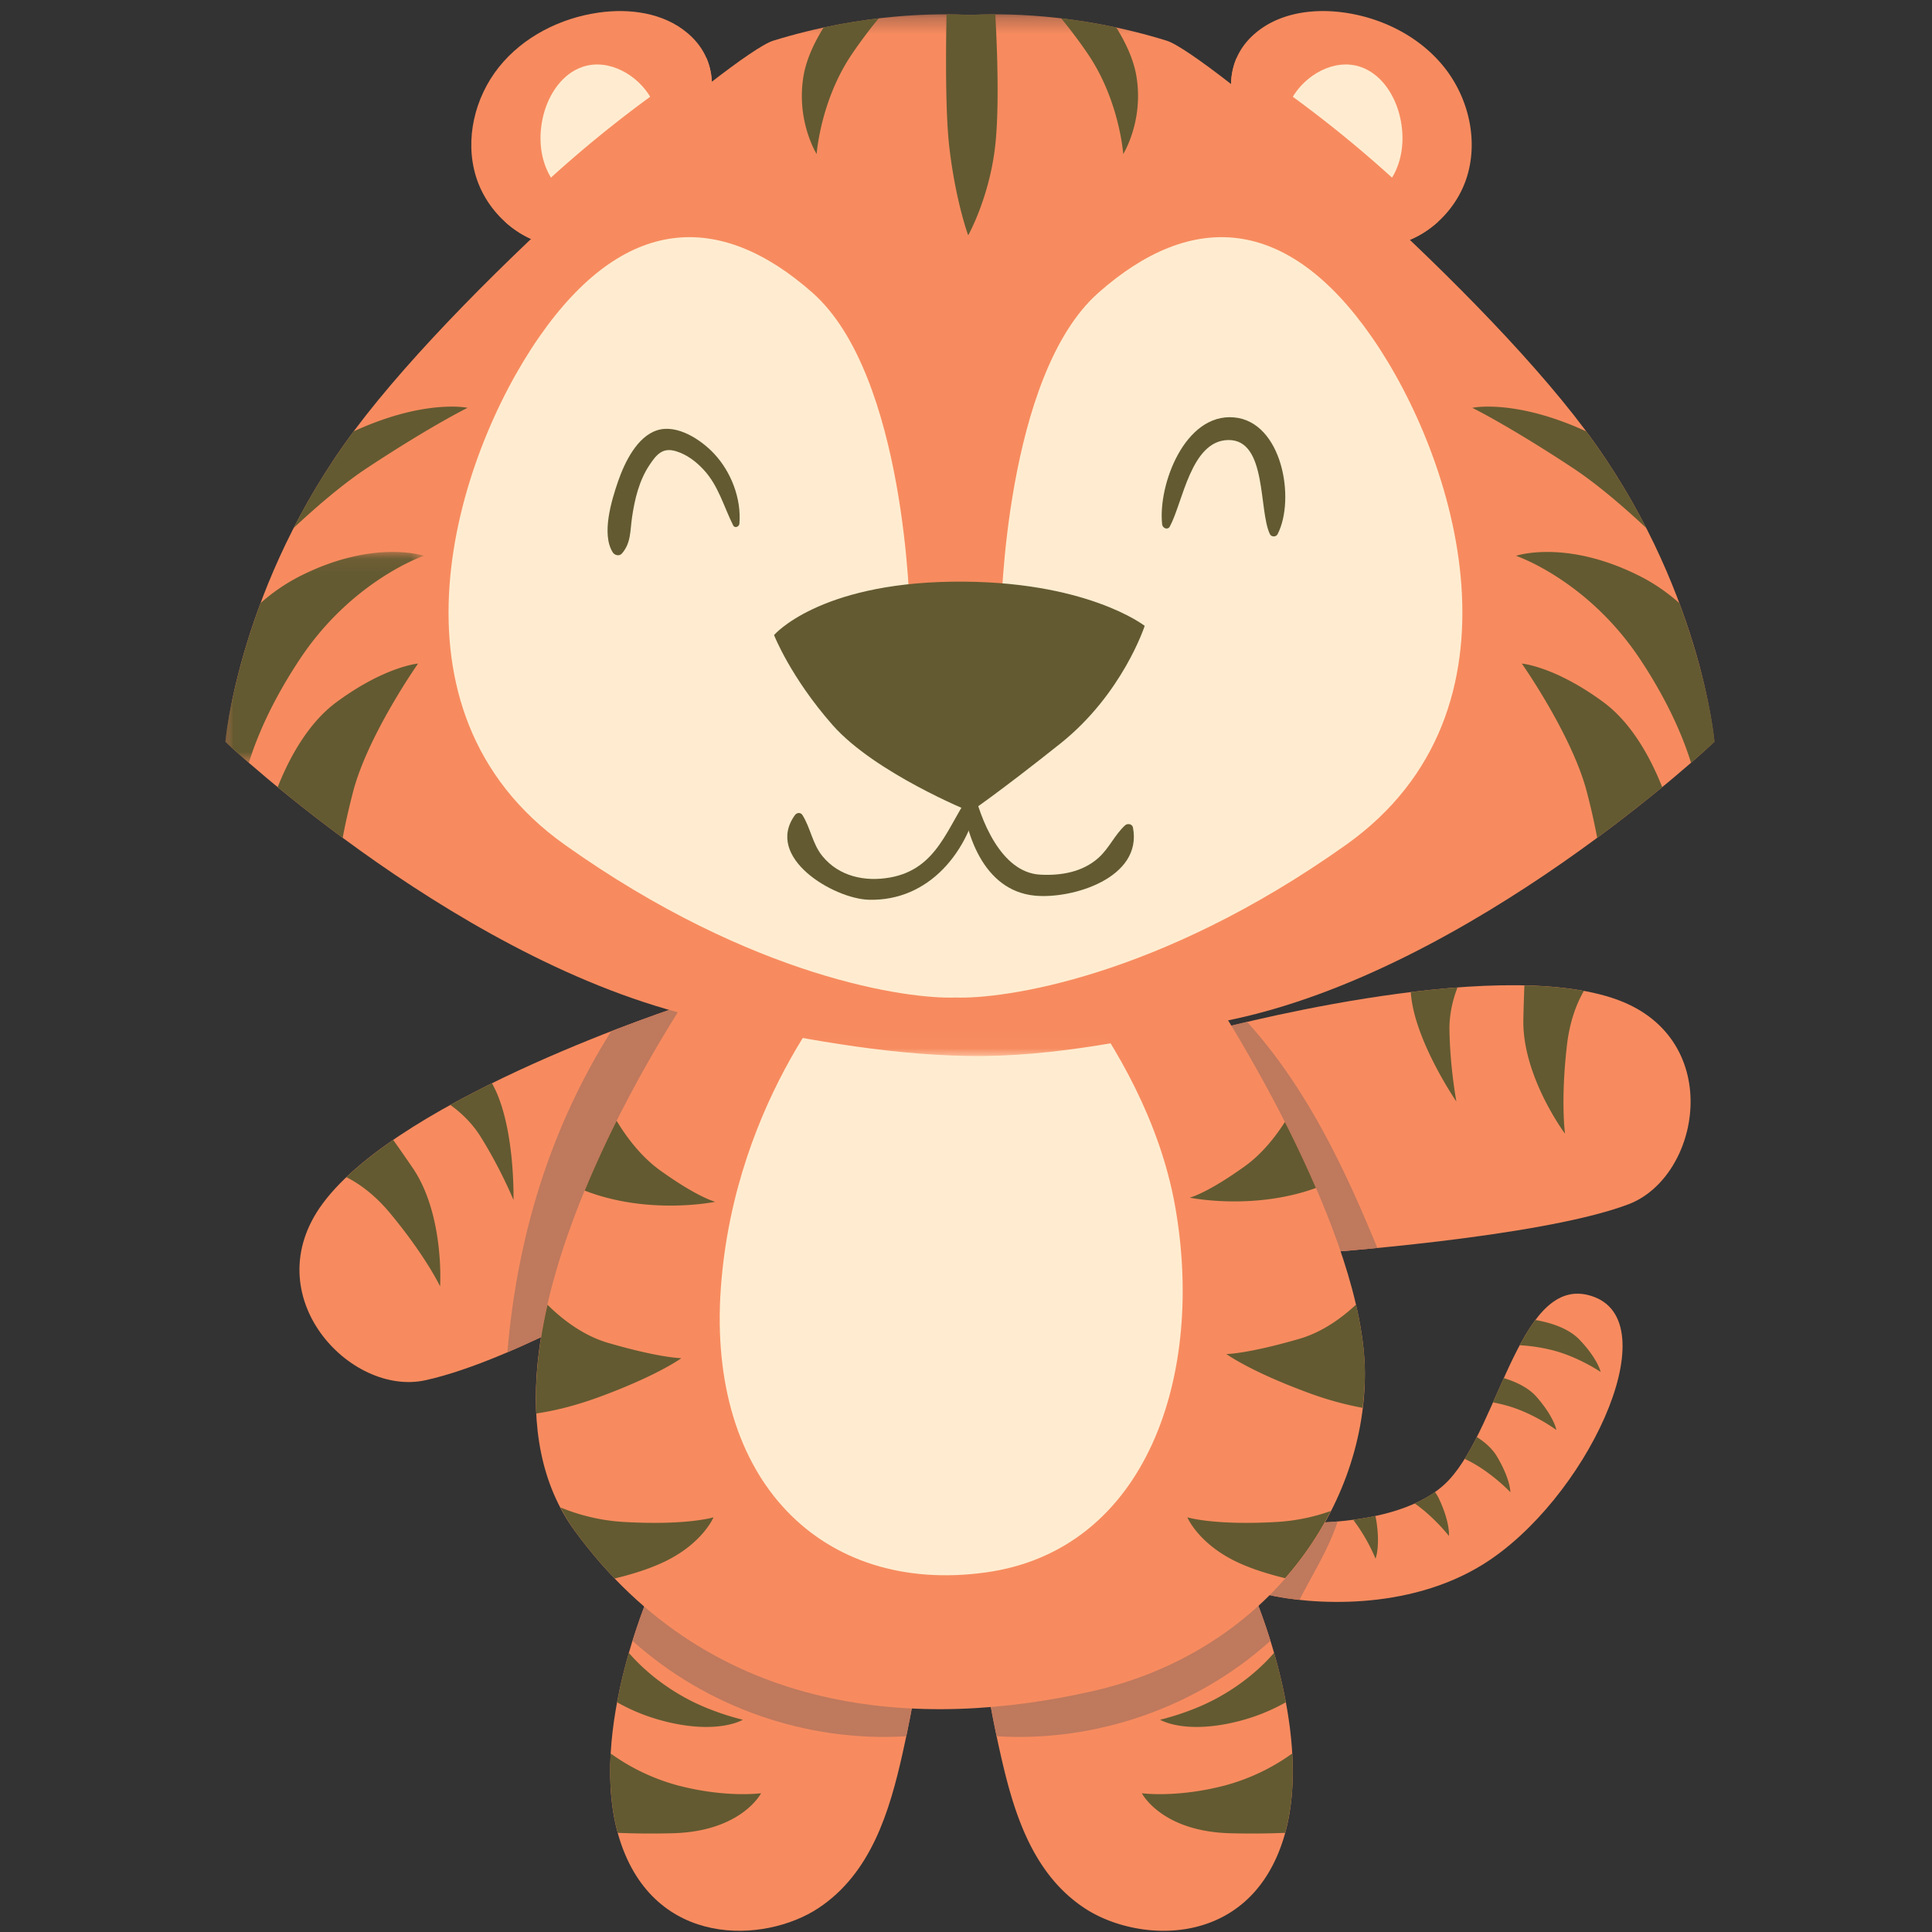 <svg xmlns="http://www.w3.org/2000/svg" xmlns:xlink="http://www.w3.org/1999/xlink" width="120" height="120"><rect width="100%" height="100%" fill="#333333" stroke="none"/><defs><path id="a" d="M0 .277h92.49v64.706H0z"/><path id="c" d="M0 .073h12.328v13.095H0z"/></defs><g fill="none" fill-rule="evenodd"><path fill="#F78B5F" d="M78.621 94.501s8.157.857 11.369-2.571c3.212-3.429 4.492-13.132 9.052-11.365 4.56 1.766-.59 12.65-6.915 16.593-4.719 2.942-10.727 2.51-13.42 1.886-2.694-.623-4.43-.191-3.395-1.854 1.036-1.662 3.31-2.689 3.31-2.689"/><path fill="#635A31" d="M95.366 81.99c-.342.457-.664.987-.973 1.566.487.024 1.158.096 1.951.288 1.652.4 3.077 1.372 3.077 1.372s-.17-.8-1.31-2c-.735-.773-1.961-1.095-2.745-1.227m-1.712 5.335c1.634.468 3.018 1.497 3.018 1.497s-.138-.806-1.228-2.052c-.524-.602-1.338-.96-2.04-1.172-.223.498-.447 1.004-.67 1.508.285.055.59.124.92.219m-2.547 3.351c1.526.751 2.706 2.01 2.706 2.01s.007-.818-.845-2.238c-.296-.492-.76-.885-1.24-1.192-.242.48-.494.937-.756 1.359.046.021.089.039.135.061m-1.979 1.995a7.574 7.574 0 0 1-1.255.712c1.247.883 2.123 2.02 2.123 2.02s.088-.815-.618-2.312a2.826 2.826 0 0 0-.25-.42m-3.691 4.14s.309-.756.044-2.392a2.386 2.386 0 0 0-.057-.256c-.458.097-.919.175-1.374.235a11.111 11.111 0 0 1 1.387 2.414"/><path fill="#BF795D" d="M78.621 94.501s-2.273 1.027-3.31 2.69c-1.035 1.662.702 1.23 3.396 1.853.544.126 1.228.243 2.005.326.835-1.627 1.82-3.167 2.372-4.868-2.433.212-4.463 0-4.463 0"/><path fill="#F78B5F" d="M74.98 64.092s17.735-4.877 25.529-1.978c6.647 2.472 5.113 10.984.64 12.685-5.48 2.084-19.45 3.045-19.45 3.045L74.98 64.092z"/><path fill="#635A31" d="M90.029 63.996c.04 2.362.432 4.426.432 4.426s-2.62-3.812-2.83-6.746a.475.475 0 0 0-.003-.054 62.072 62.072 0 0 1 2.9-.288c-.278.717-.517 1.638-.5 2.662m7.294.957c-.396 3.467-.115 5.466-.115 5.466s-2.67-3.575-2.589-7.109c.019-.835.042-1.528.065-2.104 1.313.029 2.56.136 3.694.345-.438.757-.88 1.864-1.055 3.402"/><path fill="#BF795D" d="m74.98 64.092 6.718 13.752s1.567-.108 3.852-.33c-2.047-4.986-4.42-9.992-8.09-14.042a78.05 78.05 0 0 0-2.48.62"/><path fill="#F78B5F" d="M40.67 98.187s-4.332 9.371-2.167 16.114c2.166 6.743 9.004 6.4 12.31 4.229 3.305-2.172 4.444-6.058 5.242-9.6.798-3.543 1.14-6.286 1.14-6.286s-6.725-.228-10.257-1.943c-3.534-1.714-6.269-2.514-6.269-2.514"/><path fill="#635A31" d="M42.14 110.906a12.85 12.85 0 0 1-4.21-1.993c-.094 1.67.01 3.361.441 4.929a51.68 51.68 0 0 0 3.338.026c4.34-.087 5.563-2.487 5.563-2.487s-2.148.3-5.131-.475m.537-5.391c-1.753-.939-2.926-2.054-3.618-2.85-.27.937-.527 1.974-.73 3.066.74.42 1.744.882 3.023 1.199 3.29.814 4.786-.115 4.786-.115s-1.792-.405-3.461-1.3"/><path fill="#BF795D" d="M56.292 107.84c.628-2.999.903-5.196.903-5.196s-6.725-.229-10.257-1.943c-3.534-1.714-6.27-2.514-6.27-2.514s-.69 1.5-1.383 3.728c4.586 4.122 10.802 6.308 17.007 5.926"/><path fill="#F78B5F" d="M77.525 98.187s4.331 9.371 2.165 16.114c-2.165 6.743-9.003 6.4-12.308 4.229-3.305-2.172-4.445-6.058-5.243-9.6a72.958 72.958 0 0 1-1.14-6.286s6.725-.228 10.258-1.943c3.533-1.714 6.268-2.514 6.268-2.514"/><path fill="#635A31" d="M76.053 110.906a12.843 12.843 0 0 0 4.21-1.993c.096 1.67-.01 3.361-.44 4.929a51.68 51.68 0 0 1-3.338.026c-4.34-.087-5.563-2.487-5.563-2.487s2.148.3 5.131-.475m-.537-5.391c1.753-.939 2.926-2.054 3.618-2.85.27.937.527 1.974.731 3.066a11.93 11.93 0 0 1-3.024 1.199c-3.29.814-4.786-.115-4.786-.115s1.792-.405 3.461-1.3"/><path fill="#BF795D" d="M61.903 107.84c-.629-2.999-.903-5.196-.903-5.196s6.724-.229 10.257-1.943c3.533-1.714 6.268-2.514 6.268-2.514s.692 1.5 1.385 3.728c-4.586 4.122-10.803 6.308-17.007 5.926"/><path fill="#F78B5F" d="M42.493 62.415S24.986 68.057 20.04 74.758c-4.216 5.714 1.71 12 6.383 10.972 5.724-1.26 14.588-6.629 14.588-6.629l1.482-16.686z"/><path fill="#635A31" d="M29.842 70.587c1.254 2 2.052 3.943 2.052 3.943s.113-4.629-1.311-7.2a1.59 1.59 0 0 1-.026-.047c-.87.429-1.736.88-2.585 1.347.624.45 1.326 1.09 1.87 1.957m-5.585 4.8c2.223 2.686 3.078 4.514 3.078 4.514s.285-4.457-1.71-7.372c-.471-.689-.868-1.256-1.201-1.726-1.084.744-2.069 1.518-2.906 2.315.78.393 1.754 1.078 2.74 2.269"/><path fill="#BF795D" d="M42.493 62.415s-1.859.6-4.532 1.638c-3.838 6.11-5.845 12.826-6.446 19.937 4.776-2.034 9.496-4.889 9.496-4.889l1.482-16.686z"/><path fill="#F78B5F" d="M43.917 60.13S27.164 83.444 35.711 95.1c8.548 11.657 21.54 12.343 32.14 9.943 10.6-2.4 16.925-11.143 16.925-19.714 0-8.572-8.377-22.115-10.941-25.715-2.565-3.6-22.396-6.857-29.918.515"/><path fill="#FFECD0" d="M52.807 60.473s-7.18 7.542-8.035 19.542c-.855 12 6.325 19.029 16.412 17.658C71.27 96.3 74.86 85.33 72.98 74.873 71.1 64.415 62.21 56.358 62.21 56.358l-9.403 4.115z"/><path fill="#635A31" d="M36.338 73.958c3.99 1.543 8.092.686 8.092.686s-1.026-.229-3.419-1.943c-1.19-.853-2.099-2.073-2.711-3.085a65.615 65.615 0 0 0-1.983 4.334l.021.008m5.984 10.4s-1.282 0-4.53-.943c-1.557-.451-2.854-1.453-3.787-2.375-.525 2.293-.8 4.58-.692 6.753 1-.145 2.322-.44 3.937-1.035 3.637-1.34 5.072-2.4 5.072-2.4m1.994 9.886s-1.652.514-5.584.286c-1.543-.09-2.87-.47-3.92-.9.265.506.555 1.001.9 1.471a29.178 29.178 0 0 0 2.465 2.942c.99-.239 2.075-.565 3.005-1 2.45-1.142 3.134-2.799 3.134-2.799M79.807 69.69c-.603.938-1.43 1.99-2.496 2.754-2.393 1.715-3.419 1.943-3.419 1.943s3.935.816 7.844-.6a74.192 74.192 0 0 0-1.929-4.098m.895 13.469c-3.249.943-4.53.943-4.53.943s1.434 1.059 5.071 2.4a20.11 20.11 0 0 0 3.39.942c.085-.704.143-1.409.143-2.113 0-1.331-.203-2.781-.553-4.295-.909.847-2.106 1.712-3.521 2.123m1.955 10.692a12.08 12.08 0 0 1-3.323.68c-3.932.228-5.585-.286-5.585-.286s.684 1.657 3.135 2.8c.91.424 1.967.745 2.938.981a20.549 20.549 0 0 0 2.835-4.174"/><path fill="#F78B5F" d="M42.69 2.043C41.199.788 39.09.506 37.164.785c-2.377.342-4.672 1.503-6.174 3.381-1.503 1.879-2.134 4.49-1.429 6.792.705 2.302 2.822 4.163 5.216 4.346 2.138.163 4.214-.954 5.707-2.496 2.411-2.49 5.728-7.804 2.208-10.765"/><path fill="#FFECD0" d="M40.457 6.13c-.83-1.486-2.652-2.518-4.264-1.98-1.25.417-2.079 1.65-2.42 2.924-.312 1.17-.28 2.453.23 3.551.507 1.098 1.521 1.981 2.71 2.195 4.32.78 5.473-3.595 3.744-6.69"/><path fill="#F78B5F" d="M31.361 13.768c.947.862 2.14 1.439 3.415 1.536 2.137.163 4.213-.954 5.707-2.496 2.03-2.095 4.698-6.19 3.396-9.2a75 75 0 0 0-12.518 10.16M77.993 2.043C79.484.788 81.594.506 83.521.785c2.377.342 4.67 1.503 6.173 3.381 1.503 1.879 2.133 4.49 1.428 6.792-.705 2.302-2.82 4.163-5.215 4.346-2.138.163-4.213-.954-5.707-2.496-2.412-2.49-5.727-7.804-2.207-10.765"/><path fill="#FFECD0" d="M80.227 6.13c.83-1.486 2.652-2.518 4.263-1.98 1.25.417 2.08 1.65 2.42 2.924.312 1.17.28 2.453-.229 3.551-.508 1.098-1.523 1.981-2.71 2.195-4.322.78-5.474-3.595-3.744-6.69"/><path fill="#F78B5F" d="M89.322 13.768c-.946.862-2.14 1.439-3.415 1.536-2.138.163-4.213-.954-5.707-2.496-2.029-2.095-4.698-6.19-3.396-9.2a75.027 75.027 0 0 1 12.518 10.16"/><g transform="translate(14 .61)"><mask id="b" fill="#fff"><use xlink:href="#a"/></mask><path fill="#F78B5F" d="M92.49 45.462s-.855-9.771-8.035-19.371c-7.18-9.6-23.607-23.434-25.985-24.172C52.825.167 48.04.217 46.245.32c-1.794-.102-6.58-.152-12.225 1.6-2.378.738-18.805 14.572-25.985 24.172C.855 35.69 0 45.462 0 45.462s15.044 14.229 30.26 17.315c5.229 1.06 10.502 2.11 15.855 2.2 5.465.093 10.79-1.12 16.116-2.2C77.446 59.69 92.49 45.462 92.49 45.462" mask="url(#b)"/></g><path fill="#635A31" d="M18.243 32.79c1.452-1.358 3.086-2.755 4.59-3.746 3.989-2.628 6.211-3.714 6.211-3.714s-2.643-.572-7.076 1.462a42.656 42.656 0 0 0-3.725 5.997"/><g transform="translate(14 34.21)"><mask id="d" fill="#fff"><use xlink:href="#c"/></mask><path fill="#635A31" d="M1.457 13.168c.461-1.494 1.367-3.72 3.155-6.419C7.882 1.81 12.328.312 12.328.312S9.198-.746 4.595 1.595a11.547 11.547 0 0 0-2.41 1.653C.318 8.242 0 11.862 0 11.862s.519.491 1.457 1.306" mask="url(#d)"/></g><path fill="#635A31" d="M21.285 52.038c.135-.726.335-1.654.636-2.823.912-3.543 4.046-8 4.046-8s-2.051.171-5.072 2.4c-1.858 1.371-3.024 3.692-3.647 5.277a97.994 97.994 0 0 0 4.037 3.146m80.962-19.248c-1.452-1.358-3.086-2.755-4.59-3.746-3.989-2.628-6.211-3.714-6.211-3.714s2.643-.572 7.076 1.462a42.656 42.656 0 0 1 3.725 5.997m2.786 14.59c-.461-1.495-1.367-3.72-3.154-6.42-3.272-4.94-7.716-6.437-7.716-6.437s3.13-1.058 7.732 1.283c.92.469 1.717 1.041 2.41 1.653 1.866 4.995 2.185 8.614 2.185 8.614s-.52.491-1.457 1.307m-5.828 4.659a42.575 42.575 0 0 0-.636-2.823c-.912-3.543-4.046-8-4.046-8s2.051.171 5.072 2.4c1.858 1.371 3.023 3.692 3.647 5.277a97.994 97.994 0 0 1-4.037 3.146M50.723 9.567s.232-3.316 2.187-6.2a29.689 29.689 0 0 1 1.667-2.226 37.042 37.042 0 0 0-3.424.57c-.562.905-1.067 1.956-1.244 3.003-.474 2.798.814 4.853.814 4.853m19.043 0s1.29-2.055.815-4.853c-.177-1.047-.682-2.098-1.244-3.004a37.042 37.042 0 0 0-3.425-.57 29.689 29.689 0 0 1 1.667 2.226c1.956 2.885 2.187 6.201 2.187 6.201M58.97 9.192c.397 3.35 1.166 5.424 1.166 5.424s1.366-2.421 1.697-5.743c.223-2.237.12-5.526-.012-7.984-.649 0-1.186.017-1.576.039-.365-.02-.86-.038-1.455-.039-.052 2.687-.062 6.27.18 8.303"/><path fill="#FFECD0" d="M85.202 20.93c-5.242-7.543-11.17-7.886-16.982-2.743-5.812 5.143-6.04 19.886-6.04 19.886l-2.835 1.904-2.834-1.904s-.228-14.743-6.04-19.886c-5.813-5.143-11.74-4.8-16.982 2.743-5.243 7.543-10.143 23.2 1.595 31.543 11.721 8.329 21.394 9.596 24.261 9.485 2.867.11 12.541-1.156 24.261-9.485 11.74-8.343 6.839-24 1.596-31.543"/><path fill="#635A31" d="M48.077 39.444s2.735-3.2 11.055-3.314c8.32-.115 11.967 2.743 11.967 2.743s-1.367 4.228-5.243 7.314c-3.874 3.085-5.584 4.228-5.584 4.228s-5.926-2.4-8.548-5.37c-2.621-2.973-3.647-5.6-3.647-5.6m-2.151-6.918c.127-1.548-.503-3.197-1.56-4.335-.809-.871-2.295-1.86-3.54-1.47-1.262.394-2.033 2.016-2.432 3.163-.408 1.18-1.054 3.288-.334 4.425.118.184.408.255.566.072.574-.654.508-1.414.63-2.243.164-1.131.441-2.29 1.082-3.252.442-.663.82-1.112 1.65-.86.675.206 1.237.634 1.711 1.144.924.991 1.25 2.28 1.839 3.462.1.2.372.083.388-.106m26.734.174c.812-1.492 1.304-5.334 3.628-5.369 2.43-.035 1.875 4.4 2.593 5.853.09.18.38.175.47 0 1.128-2.18.29-7-2.71-7.26-3.055-.264-4.729 4.204-4.458 6.647.026.233.345.374.478.13"/><path fill="#635A31" d="M60.353 49.172c-1.524 2.135-2.082 4.795-5.07 5.331-1.55.278-3.174-.06-4.209-1.337-.612-.754-.722-1.724-1.23-2.538-.115-.186-.35-.165-.47 0-1.91 2.64 2.412 5.196 4.59 5.257 3.747.103 6.266-3.02 6.873-6.509.052-.299-.305-.454-.484-.204"/><path fill="#635A31" d="M59.7 48.94c.17 2.8 1.367 6.368 4.56 6.689 2.324.233 6.716-1.092 6.11-4.231-.045-.23-.344-.272-.496-.131-.644.6-.979 1.411-1.634 2.004-.993.897-2.34 1.127-3.644 1.054-2.423-.135-3.72-3.428-4.172-5.483-.089-.403-.75-.32-.725.098"/></g></svg>